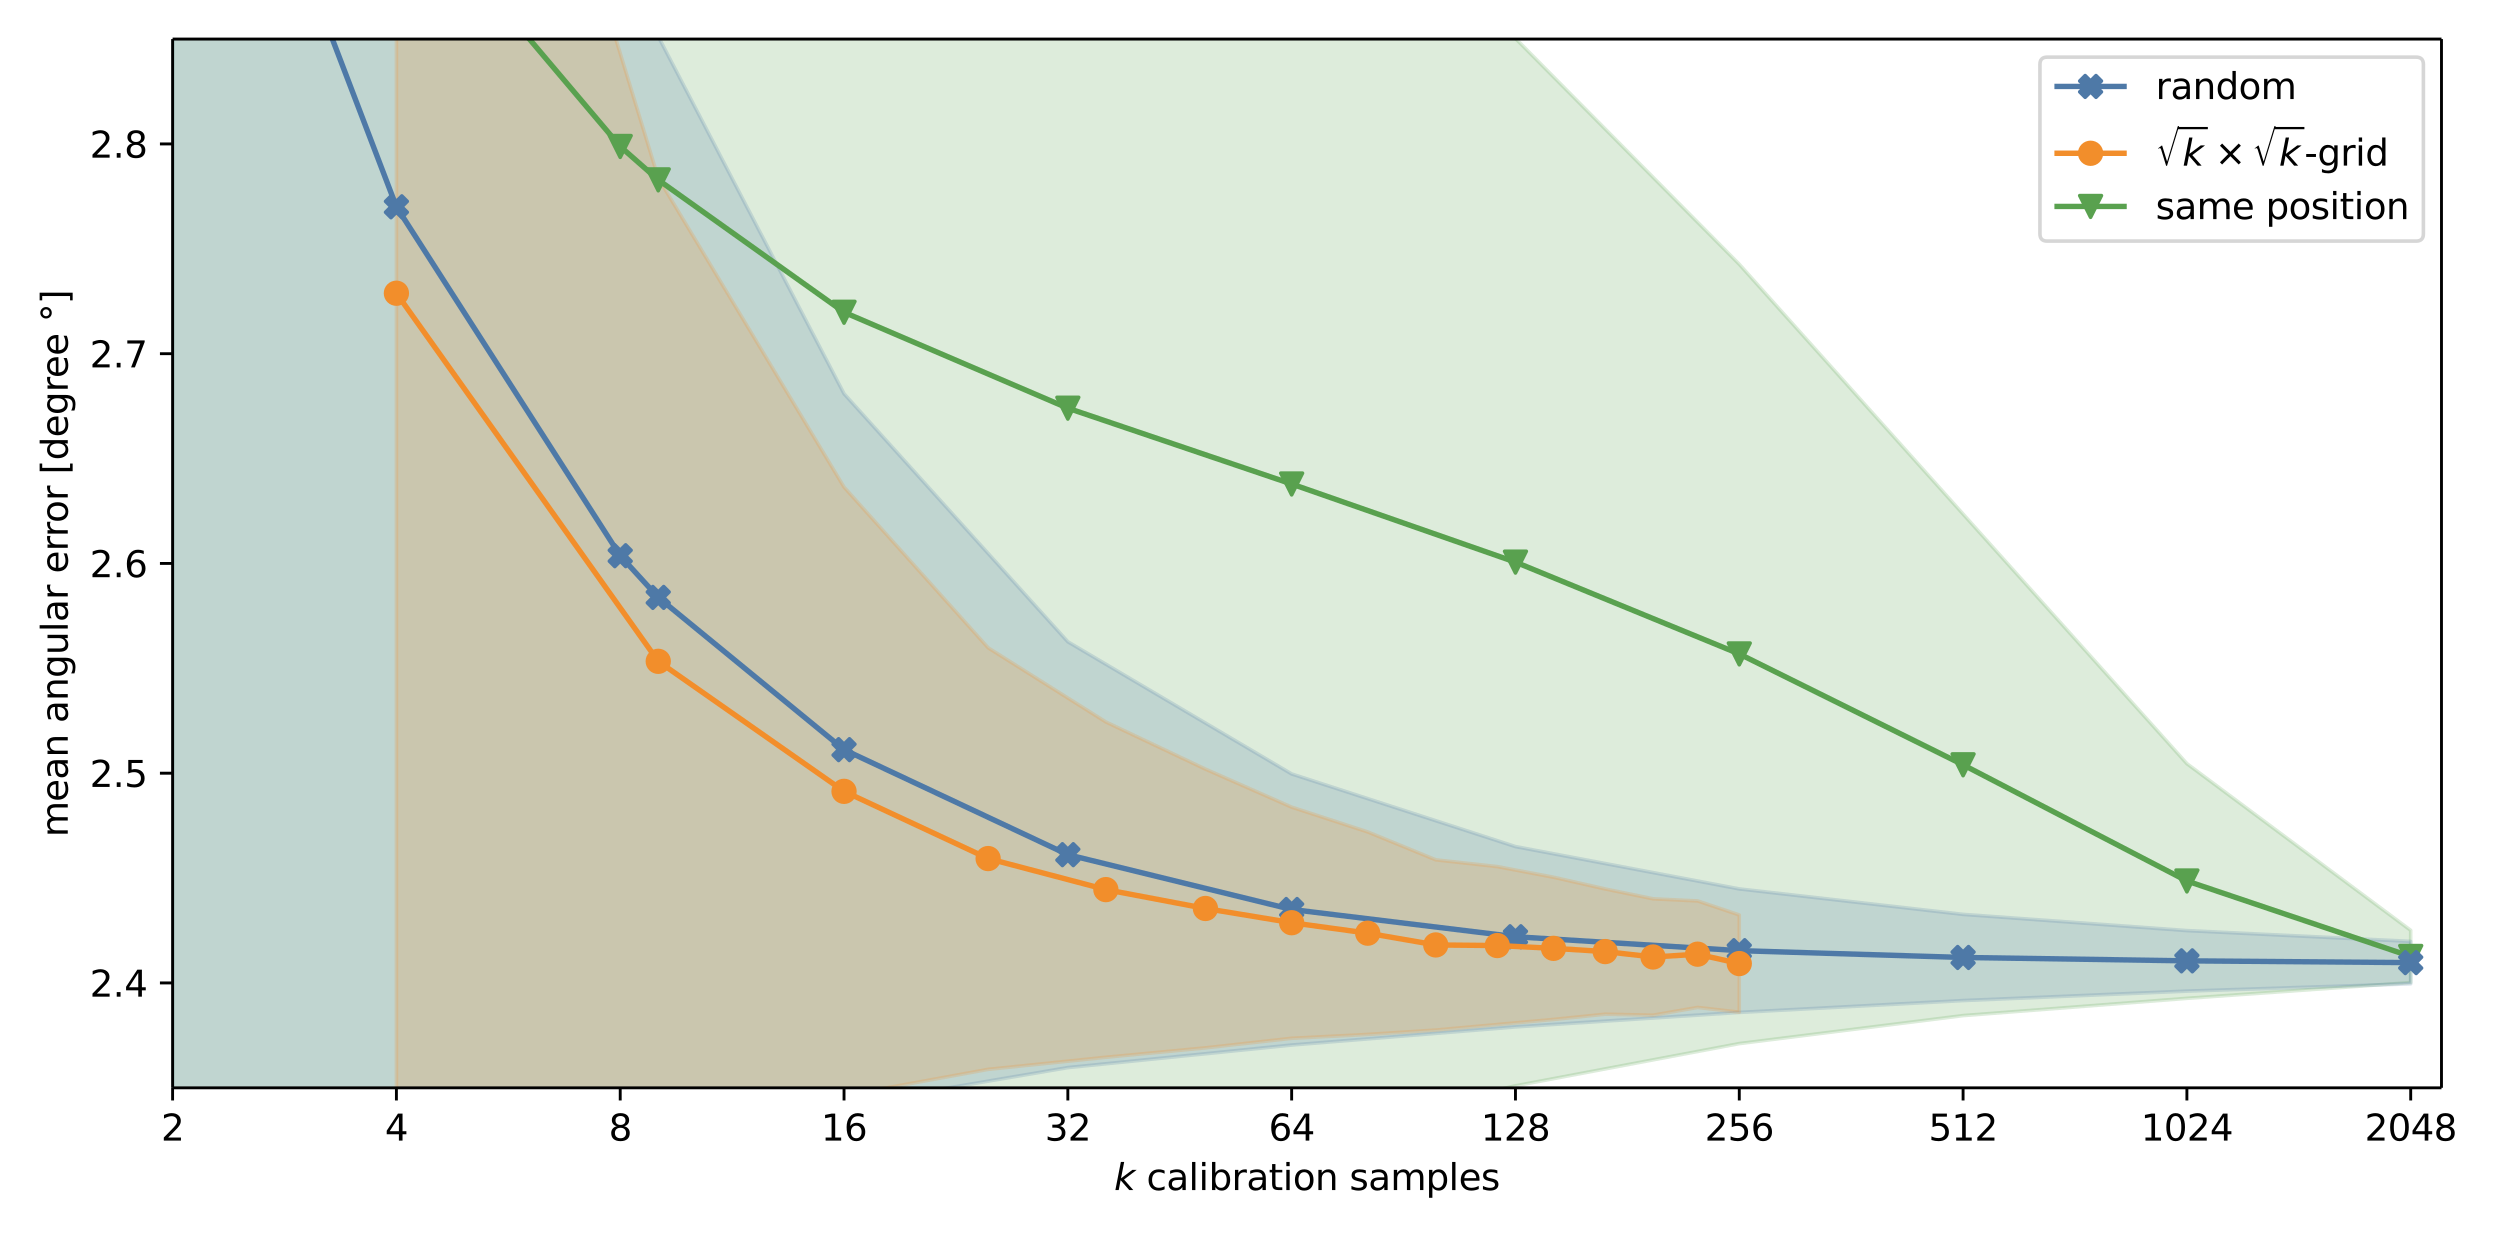 <svg height="500" viewBox="0 0 691.2 345.6" width="1000" xmlns="http://www.w3.org/2000/svg" xmlns:xlink="http://www.w3.org/1999/xlink"><defs><style>*{stroke-linecap:butt;stroke-linejoin:round}</style></defs><g id="figure_1"><path d="M0 345.6h691.2V0H0z" fill="#fff" id="patch_1"/><g id="axes_1"><path d="M47.72 300.76h627.301V10.8H47.72z" fill="#fff" id="patch_2"/><path clip-path="url(#pf3aae1c65c)" d="M47.72-716.476v1116.541l61.879-36.656 61.879-19.067 10.515-.774 51.364-12.072 61.879-7.853 61.879-9.115 61.879-14.324 61.879-11.671 61.879-7.739 61.879-4.772 61.879-4.361v-14.44l-61.879-46.092-61.879-69.005-61.879-69.058-61.879-62.437-61.879-57.523-61.879-51.046-61.879-60.885-51.364-85.276-10.515-19.248-61.879-165.454L47.72-716.476z" fill="#59a14f" fill-opacity=".2" stroke="#59a14f" stroke-opacity=".2" id="PolyCollection_1"/><path clip-path="url(#pf3aae1c65c)" d="M47.72-627.361V417.54l61.879-60.132 61.879-32.742 10.515-4.406 51.364-14.59 61.879-10.501 61.879-6.24 61.879-5.011 61.879-4.006 61.879-3.276 61.879-2.615 61.879-2.01v-11.734l-61.879-2.987-61.879-4.482-61.879-7.039-61.879-11.707-61.879-20.081-61.879-36.547-61.879-68.578-51.364-98.773L171.478-17.376l-61.879-225.683L47.72-627.361z" fill="#4e79a7" fill-opacity=".2" stroke="#4e79a7" stroke-opacity=".2" id="PolyCollection_2"/><path clip-path="url(#pf3aae1c65c)" d="M109.599-188.048v538.243l72.394-33.736 51.364-13.546 39.841-7.26 32.553-3.345 27.523-2.598 23.841-2.644 21.03-1.069 18.812-1.21 17.017-1.534 15.536-1.398 14.291-1.452 13.232.273 12.318-2.14 11.523 1.313v-26.882l-11.523-3.877-12.318-.588-13.232-2.725-14.291-3.237-15.536-2.944-17.017-1.869-18.812-7.713-21.03-6.858-23.841-10.515-27.523-13.032-32.553-20.508-39.841-44.431-51.364-85.444-72.394-237.274z" fill="#f28e2b" fill-opacity=".2" stroke="#f28e2b" stroke-opacity=".2" id="PolyCollection_3"/><g id="matplotlib.axis_1"><g id="xtick_1"><g id="line2d_1"><defs><path d="M0 0v3.5" id="m0b67d9f72f" stroke="#000" stroke-width=".8"/></defs><use x="47.72" xlink:href="#m0b67d9f72f" y="300.76" stroke="#000" stroke-width=".8"/></g><g transform="matrix(.1 0 0 -.1 44.539 315.358)" id="text_1"><defs><path d="M1228 531h2203V0H469v531q359 372 979 998 621 627 780 809 303 340 423 576 121 236 121 464 0 372-261 606-261 235-680 235-297 0-627-103-329-103-704-313v638q381 153 712 231 332 78 607 78 725 0 1156-363 431-362 431-968 0-288-108-546-107-257-392-607-78-91-497-524-418-433-1181-1211z" id="DejaVuSans-32" transform="scale(.016)"/></defs><use xlink:href="#DejaVuSans-32"/></g></g><g id="xtick_2"><use x="109.599" xlink:href="#m0b67d9f72f" y="300.76" stroke="#000" stroke-width=".8" id="line2d_2"/><g transform="matrix(.1 0 0 -.1 106.418 315.358)" id="text_2"><defs><path d="M2419 4116 825 1625h1594v2491zm-166 550h794V1625h666v-525h-666V0h-628v1100H313v609l1940 2957z" id="DejaVuSans-34" transform="scale(.016)"/></defs><use xlink:href="#DejaVuSans-34"/></g></g><g id="xtick_3"><use x="171.478" xlink:href="#m0b67d9f72f" y="300.76" stroke="#000" stroke-width=".8" id="line2d_3"/><g transform="matrix(.1 0 0 -.1 168.297 315.358)" id="text_3"><defs><path d="M2034 2216q-450 0-708-241-257-241-257-662 0-422 257-663 258-241 708-241t709 242q260 243 260 662 0 421-258 662-257 241-711 241zm-631 268q-406 100-633 378-226 279-226 679 0 559 398 884 399 325 1092 325 697 0 1094-325t397-884q0-400-227-679-226-278-629-378 456-106 710-416 255-309 255-755 0-679-414-1042Q2806-91 2034-91q-771 0-1186 362-414 363-414 1042 0 446 256 755 257 310 713 416zm-231 997q0-362 226-565 227-203 636-203 407 0 636 203 230 203 230 565 0 363-230 566-229 203-636 203-409 0-636-203-226-203-226-566z" id="DejaVuSans-38" transform="scale(.016)"/></defs><use xlink:href="#DejaVuSans-38"/></g></g><g id="xtick_4"><use x="233.358" xlink:href="#m0b67d9f72f" y="300.76" stroke="#000" stroke-width=".8" id="line2d_4"/><g transform="matrix(.1 0 0 -.1 226.995 315.358)" id="text_4"><defs><path d="M794 531h1031v3560L703 3866v575l1116 225h631V531h1031V0H794v531z" id="DejaVuSans-31" transform="scale(.016)"/><path d="M2113 2584q-425 0-674-291-248-290-248-796 0-503 248-796 249-292 674-292t673 292q248 293 248 796 0 506-248 796-248 291-673 291zm1253 1979v-575q-238 112-480 171-242 60-480 60-625 0-955-422-329-422-376-1275 184 272 462 417 279 145 613 145 703 0 1111-427 408-426 408-1160 0-719-425-1154Q2819-91 2113-91q-810 0-1238 620-428 621-428 1799 0 1106 525 1764t1409 658q238 0 480-47t505-140z" id="DejaVuSans-36" transform="scale(.016)"/></defs><use xlink:href="#DejaVuSans-31"/><use x="63.623" xlink:href="#DejaVuSans-36"/></g></g><g id="xtick_5"><use x="295.237" xlink:href="#m0b67d9f72f" y="300.76" stroke="#000" stroke-width=".8" id="line2d_5"/><g transform="matrix(.1 0 0 -.1 288.874 315.358)" id="text_5"><defs><path d="M2597 2516q453-97 707-404 255-306 255-756 0-690-475-1069Q2609-91 1734-91q-293 0-604 58T488 141v609q262-153 574-231 313-78 654-78 593 0 904 234t311 681q0 413-289 645-289 233-804 233h-544v519h569q465 0 712 186t247 536q0 359-255 551-254 193-729 193-260 0-557-57-297-56-653-174v562q360 100 674 150t592 50q719 0 1137-327 419-326 419-882 0-388-222-655t-631-370z" id="DejaVuSans-33" transform="scale(.016)"/></defs><use xlink:href="#DejaVuSans-33"/><use x="63.623" xlink:href="#DejaVuSans-32"/></g></g><g id="xtick_6"><use x="357.116" xlink:href="#m0b67d9f72f" y="300.76" stroke="#000" stroke-width=".8" id="line2d_6"/><g transform="matrix(.1 0 0 -.1 350.754 315.358)" id="text_6"><use xlink:href="#DejaVuSans-36"/><use x="63.623" xlink:href="#DejaVuSans-34"/></g></g><g id="xtick_7"><use x="418.995" xlink:href="#m0b67d9f72f" y="300.76" stroke="#000" stroke-width=".8" id="line2d_7"/><g transform="matrix(.1 0 0 -.1 409.452 315.358)" id="text_7"><use xlink:href="#DejaVuSans-31"/><use x="63.623" xlink:href="#DejaVuSans-32"/><use x="127.246" xlink:href="#DejaVuSans-38"/></g></g><g id="xtick_8"><use x="480.875" xlink:href="#m0b67d9f72f" y="300.76" stroke="#000" stroke-width=".8" id="line2d_8"/><g transform="matrix(.1 0 0 -.1 471.331 315.358)" id="text_8"><defs><path d="M691 4666h2478v-532H1269V2991q137 47 274 70 138 23 276 23 781 0 1237-428 457-428 457-1159 0-753-469-1171Q2575-91 1722-91q-294 0-599 50Q819 9 494 109v635q281-153 581-228t634-75q541 0 856 284 316 284 316 772 0 487-316 771-315 285-856 285-253 0-505-56-251-56-513-175v2344z" id="DejaVuSans-35" transform="scale(.016)"/></defs><use xlink:href="#DejaVuSans-32"/><use x="63.623" xlink:href="#DejaVuSans-35"/><use x="127.246" xlink:href="#DejaVuSans-36"/></g></g><g id="xtick_9"><use x="542.754" xlink:href="#m0b67d9f72f" y="300.76" stroke="#000" stroke-width=".8" id="line2d_9"/><g transform="matrix(.1 0 0 -.1 533.21 315.358)" id="text_9"><use xlink:href="#DejaVuSans-35"/><use x="63.623" xlink:href="#DejaVuSans-31"/><use x="127.246" xlink:href="#DejaVuSans-32"/></g></g><g id="xtick_10"><use x="604.633" xlink:href="#m0b67d9f72f" y="300.76" stroke="#000" stroke-width=".8" id="line2d_10"/><g transform="matrix(.1 0 0 -.1 591.908 315.358)" id="text_10"><defs><path d="M2034 4250q-487 0-733-480-245-479-245-1442 0-959 245-1439 246-480 733-480 491 0 736 480 246 480 246 1439 0 963-246 1442-245 480-736 480zm0 500q785 0 1199-621 414-620 414-1801 0-1178-414-1799Q2819-91 2034-91q-784 0-1198 620-414 621-414 1799 0 1181 414 1801 414 621 1198 621z" id="DejaVuSans-30" transform="scale(.016)"/></defs><use xlink:href="#DejaVuSans-31"/><use x="63.623" xlink:href="#DejaVuSans-30"/><use x="127.246" xlink:href="#DejaVuSans-32"/><use x="190.869" xlink:href="#DejaVuSans-34"/></g></g><g id="xtick_11"><use x="666.512" xlink:href="#m0b67d9f72f" y="300.76" stroke="#000" stroke-width=".8" id="line2d_11"/><g transform="matrix(.1 0 0 -.1 653.787 315.358)" id="text_11"><use xlink:href="#DejaVuSans-32"/><use x="63.623" xlink:href="#DejaVuSans-30"/><use x="127.246" xlink:href="#DejaVuSans-34"/><use x="190.869" xlink:href="#DejaVuSans-38"/></g></g><g transform="matrix(.1 0 0 -.1 308.02 329.038)" id="text_12"><defs><path d="M1172 4863h575l-550-2835 1972 1472h747L1716 1825 3322 0h-697L1131 1709 800 0H225l947 4863z" id="DejaVuSans-Oblique-6b" transform="scale(.016)"/><path d="M3122 3366v-538q-244 135-489 202t-495 67q-560 0-870-355-309-354-309-995t309-996q310-354 870-354 250 0 495 67t489 202V134Q2881 22 2623-34q-257-57-548-57-791 0-1257 497-465 497-465 1341 0 856 470 1346 471 491 1290 491 265 0 518-55 253-54 491-163z" id="DejaVuSans-63" transform="scale(.016)"/><path d="M2194 1759q-697 0-966-159t-269-544q0-306 202-486 202-179 548-179 479 0 768 339t289 901v128h-572zm1147 238V0h-575v531q-197-318-491-470T1556-91q-537 0-855 302-317 302-317 808 0 590 395 890 396 300 1180 300h807v57q0 397-261 614t-733 217q-300 0-585-72-284-72-546-216v532q315 122 612 182 297 61 578 61 760 0 1135-394 375-393 375-1193z" id="DejaVuSans-61" transform="scale(.016)"/><path d="M603 4863h575V0H603v4863z" id="DejaVuSans-6c" transform="scale(.016)"/><path d="M603 3500h575V0H603v3500zm0 1363h575v-729H603v729z" id="DejaVuSans-69" transform="scale(.016)"/><path d="M3116 1747q0 634-261 995t-717 361q-457 0-718-361t-261-995q0-634 261-995t718-361q456 0 717 361t261 995zM1159 2969q182 312 458 463 277 152 661 152 638 0 1036-506 399-506 399-1331T3314 415Q2916-91 2278-91q-384 0-661 152-276 152-458 464V0H581v4863h578V2969z" id="DejaVuSans-62" transform="scale(.016)"/><path d="M2631 2963q-97 56-211 82-114 27-251 27-488 0-749-317t-261-911V0H581v3500h578v-544q182 319 472 473 291 155 707 155 59 0 131-8 72-7 159-23l3-590z" id="DejaVuSans-72" transform="scale(.016)"/><path d="M1172 4494v-994h1184v-447H1172V1153q0-428 117-550t477-122h590V0h-590q-666 0-919 248-253 249-253 905v1900H172v447h422v994h578z" id="DejaVuSans-74" transform="scale(.016)"/><path d="M1959 3097q-462 0-731-361t-269-989q0-628 267-989 268-361 733-361 460 0 728 362 269 363 269 988 0 622-269 986-268 364-728 364zm0 487q750 0 1178-488 429-487 429-1349 0-859-429-1349Q2709-91 1959-91q-753 0-1180 489-426 490-426 1349 0 862 426 1349 427 488 1180 488z" id="DejaVuSans-6f" transform="scale(.016)"/><path d="M3513 2113V0h-575v2094q0 497-194 743-194 247-581 247-466 0-735-297-269-296-269-809V0H581v3500h578v-544q207 316 486 472 280 156 646 156 603 0 912-373 310-373 310-1098z" id="DejaVuSans-6e" transform="scale(.016)"/><path d="M2834 3397v-544q-243 125-506 187-262 63-544 63-428 0-642-131t-214-394q0-200 153-314t616-217l197-44q612-131 870-370t258-667q0-488-386-773Q2250-91 1575-91q-281 0-586 55T347 128v594q319-166 628-249 309-82 613-82 406 0 624 139 219 139 219 392 0 234-158 359-157 125-692 241l-200 47q-534 112-772 345-237 233-237 639 0 494 350 762 350 269 994 269 318 0 599-47 282-46 519-140z" id="DejaVuSans-73" transform="scale(.016)"/><path d="M3328 2828q216 388 516 572t706 184q547 0 844-383 297-382 297-1088V0h-578v2094q0 503-179 746-178 244-543 244-447 0-707-297-259-296-259-809V0h-578v2094q0 506-178 748t-550 242q-441 0-701-298-259-298-259-808V0H581v3500h578v-544q197 322 472 475t653 153q382 0 649-194 267-193 395-562z" id="DejaVuSans-6d" transform="scale(.016)"/><path d="M1159 525v-1856H581v4831h578v-531q182 312 458 463 277 152 661 152 638 0 1036-506 399-506 399-1331T3314 415Q2916-91 2278-91q-384 0-661 152-276 152-458 464zm1957 1222q0 634-261 995t-717 361q-457 0-718-361t-261-995q0-634 261-995t718-361q456 0 717 361t261 995z" id="DejaVuSans-70" transform="scale(.016)"/><path d="M3597 1894v-281H953q38-594 358-905t892-311q331 0 642 81t618 244V178Q3153 47 2828-22t-659-69q-838 0-1327 487-489 488-489 1320 0 859 464 1363 464 505 1252 505 706 0 1117-455 411-454 411-1235zm-575 169q-6 471-264 752-258 282-683 282-481 0-770-272t-333-766l2050 4z" id="DejaVuSans-65" transform="scale(.016)"/></defs><use transform="translate(0 .016)" xlink:href="#DejaVuSans-Oblique-6b"/><use transform="translate(57.91 .016)" xlink:href="#DejaVuSans-20"/><use transform="translate(89.697 .016)" xlink:href="#DejaVuSans-63"/><use transform="translate(144.678 .016)" xlink:href="#DejaVuSans-61"/><use transform="translate(205.957 .016)" xlink:href="#DejaVuSans-6c"/><use transform="translate(233.74 .016)" xlink:href="#DejaVuSans-69"/><use transform="translate(261.523 .016)" xlink:href="#DejaVuSans-62"/><use transform="translate(325 .016)" xlink:href="#DejaVuSans-72"/><use transform="translate(366.113 .016)" xlink:href="#DejaVuSans-61"/><use transform="translate(427.393 .016)" xlink:href="#DejaVuSans-74"/><use transform="translate(466.602 .016)" xlink:href="#DejaVuSans-69"/><use transform="translate(494.385 .016)" xlink:href="#DejaVuSans-6f"/><use transform="translate(555.566 .016)" xlink:href="#DejaVuSans-6e"/><use transform="translate(618.945 .016)" xlink:href="#DejaVuSans-20"/><use transform="translate(650.732 .016)" xlink:href="#DejaVuSans-73"/><use transform="translate(702.832 .016)" xlink:href="#DejaVuSans-61"/><use transform="translate(764.111 .016)" xlink:href="#DejaVuSans-6d"/><use transform="translate(861.523 .016)" xlink:href="#DejaVuSans-70"/><use transform="translate(925 .016)" xlink:href="#DejaVuSans-6c"/><use transform="translate(952.783 .016)" xlink:href="#DejaVuSans-65"/><use transform="translate(1014.307 .016)" xlink:href="#DejaVuSans-73"/></g></g><g id="matplotlib.axis_2"><g id="ytick_1"><g id="line2d_34"><defs><path d="M0 0h-3.5" id="m7da3e08337" stroke="#000" stroke-width=".8"/></defs><use x="47.72" xlink:href="#m7da3e08337" y="271.764" stroke="#000" stroke-width=".8"/></g><g transform="matrix(.1 0 0 -.1 24.817 275.563)" id="text_13"><defs><path d="M684 794h660V0H684v794z" id="DejaVuSans-2e" transform="scale(.016)"/></defs><use xlink:href="#DejaVuSans-32"/><use x="63.623" xlink:href="#DejaVuSans-2e"/><use x="95.41" xlink:href="#DejaVuSans-34"/></g></g><g id="ytick_2"><use x="47.72" xlink:href="#m7da3e08337" y="213.772" stroke="#000" stroke-width=".8" id="line2d_35"/><g transform="matrix(.1 0 0 -.1 24.817 217.571)" id="text_14"><use xlink:href="#DejaVuSans-32"/><use x="63.623" xlink:href="#DejaVuSans-2e"/><use x="95.41" xlink:href="#DejaVuSans-35"/></g></g><g id="ytick_3"><use x="47.72" xlink:href="#m7da3e08337" y="155.78" stroke="#000" stroke-width=".8" id="line2d_36"/><g transform="matrix(.1 0 0 -.1 24.817 159.579)" id="text_15"><use xlink:href="#DejaVuSans-32"/><use x="63.623" xlink:href="#DejaVuSans-2e"/><use x="95.41" xlink:href="#DejaVuSans-36"/></g></g><g id="ytick_4"><use x="47.72" xlink:href="#m7da3e08337" y="97.788" stroke="#000" stroke-width=".8" id="line2d_37"/><g transform="matrix(.1 0 0 -.1 24.817 101.587)" id="text_16"><defs><path d="M525 4666h3000v-269L1831 0h-659l1594 4134H525v532z" id="DejaVuSans-37" transform="scale(.016)"/></defs><use xlink:href="#DejaVuSans-32"/><use x="63.623" xlink:href="#DejaVuSans-2e"/><use x="95.41" xlink:href="#DejaVuSans-37"/></g></g><g id="ytick_5"><use x="47.72" xlink:href="#m7da3e08337" y="39.796" stroke="#000" stroke-width=".8" id="line2d_38"/><g transform="matrix(.1 0 0 -.1 24.817 43.595)" id="text_17"><use xlink:href="#DejaVuSans-32"/><use x="63.623" xlink:href="#DejaVuSans-2e"/><use x="95.41" xlink:href="#DejaVuSans-38"/></g></g><g transform="matrix(0 -.1 -.1 0 18.737 231.425)" id="text_18"><defs><path d="M2906 1791q0 625-258 968-257 344-723 344-462 0-720-344-258-343-258-968 0-622 258-966t720-344q466 0 723 344 258 344 258 966zm575-1357q0-893-397-1329-396-436-1215-436-303 0-572 45t-522 139v559q253-137 500-202 247-66 503-66 566 0 847 295t281 892v285q-178-310-456-463T1784 0Q1141 0 747 490 353 981 353 1791q0 812 394 1302 394 491 1037 491 388 0 666-153t456-462v531h575V434z" id="DejaVuSans-67" transform="scale(.016)"/><path d="M544 1381v2119h575V1403q0-497 193-746 194-248 582-248 465 0 735 297 271 297 271 810v1984h575V0h-575v538q-209-319-486-474-276-155-642-155-603 0-916 375-312 375-312 1097zm1447 2203z" id="DejaVuSans-75" transform="scale(.016)"/><path d="M550 4863h1325v-447h-750V-397h750v-447H550v5707z" id="DejaVuSans-5b" transform="scale(.016)"/><path d="M2906 2969v1894h575V0h-575v525q-181-312-458-464-276-152-664-152-634 0-1033 506-398 507-398 1332t398 1331q399 506 1033 506 388 0 664-152 277-151 458-463zM947 1747q0-634 261-995t717-361q456 0 718 361 263 361 263 995t-263 995q-262 361-718 361t-717-361q-261-361-261-995z" id="DejaVuSans-64" transform="scale(.016)"/><path d="M1600 4347q-250 0-422-174-172-173-172-423 0-247 172-417t422-170q250 0 422 170t172 417q0 247-174 422-173 175-420 175zm0 403q200 0 384-77 185-76 319-220 144-140 216-319 72-178 72-384 0-412-289-698t-708-286q-422 0-704 281-281 281-281 703 0 419 287 709 288 291 704 291z" id="DejaVuSans-b0" transform="scale(.016)"/><path d="M1947 4863V-844H622v447h747v4813H622v447h1325z" id="DejaVuSans-5d" transform="scale(.016)"/></defs><use xlink:href="#DejaVuSans-6d"/><use x="97.412" xlink:href="#DejaVuSans-65"/><use x="158.936" xlink:href="#DejaVuSans-61"/><use x="220.215" xlink:href="#DejaVuSans-6e"/><use x="283.594" xlink:href="#DejaVuSans-20"/><use x="315.381" xlink:href="#DejaVuSans-61"/><use x="376.66" xlink:href="#DejaVuSans-6e"/><use x="440.039" xlink:href="#DejaVuSans-67"/><use x="503.516" xlink:href="#DejaVuSans-75"/><use x="566.895" xlink:href="#DejaVuSans-6c"/><use x="594.678" xlink:href="#DejaVuSans-61"/><use x="655.957" xlink:href="#DejaVuSans-72"/><use x="697.07" xlink:href="#DejaVuSans-20"/><use x="728.857" xlink:href="#DejaVuSans-65"/><use x="790.381" xlink:href="#DejaVuSans-72"/><use x="829.744" xlink:href="#DejaVuSans-72"/><use x="868.607" xlink:href="#DejaVuSans-6f"/><use x="929.789" xlink:href="#DejaVuSans-72"/><use x="970.902" xlink:href="#DejaVuSans-20"/><use x="1002.689" xlink:href="#DejaVuSans-5b"/><use x="1041.703" xlink:href="#DejaVuSans-64"/><use x="1105.18" xlink:href="#DejaVuSans-65"/><use x="1166.703" xlink:href="#DejaVuSans-67"/><use x="1230.18" xlink:href="#DejaVuSans-72"/><use x="1269.043" xlink:href="#DejaVuSans-65"/><use x="1330.566" xlink:href="#DejaVuSans-65"/><use x="1392.09" xlink:href="#DejaVuSans-20"/><use x="1423.877" xlink:href="#DejaVuSans-b0"/><use x="1473.877" xlink:href="#DejaVuSans-5d"/></g></g><g id="line2d_39"><path clip-path="url(#pf3aae1c65c)" d="m136.397-1 35.081 41.496 10.515 9.237 51.364 36.602 61.879 26.516 61.879 20.966 61.879 21.599 61.879 25.383 61.879 30.659 61.879 32.116 61.879 20.866" fill="none" stroke="#59a14f" stroke-linecap="square" stroke-width="1.5"/><defs><path d="m0 3 3-6h-6z" id="m30f704a2cc" stroke="#59a14f" stroke-linejoin="miter"/></defs><g clip-path="url(#pf3aae1c65c)" fill="#59a14f" stroke="#59a14f" stroke-linejoin="miter"><use x="136.397" xlink:href="#m30f704a2cc" y="-1"/><use x="171.478" xlink:href="#m30f704a2cc" y="40.496"/><use x="181.993" xlink:href="#m30f704a2cc" y="49.733"/><use x="233.358" xlink:href="#m30f704a2cc" y="86.335"/><use x="295.237" xlink:href="#m30f704a2cc" y="112.851"/><use x="357.116" xlink:href="#m30f704a2cc" y="133.816"/><use x="418.995" xlink:href="#m30f704a2cc" y="155.416"/><use x="480.875" xlink:href="#m30f704a2cc" y="180.799"/><use x="542.754" xlink:href="#m30f704a2cc" y="211.458"/><use x="604.633" xlink:href="#m30f704a2cc" y="243.574"/><use x="666.512" xlink:href="#m30f704a2cc" y="264.44"/></g></g><g id="line2d_40"><path clip-path="url(#pf3aae1c65c)" d="m87.39-1 22.209 58.175 61.879 96.47 10.515 11.526 51.364 42.091 61.879 29.038 61.879 15.154 61.879 7.535 61.879 3.85 61.879 1.881 61.879.934 61.879.489" fill="none" stroke="#4e79a7" stroke-linecap="square" stroke-width="1.5"/><defs><path d="M-1.5 3 0 1.5 1.5 3 3 1.5 1.5 0 3-1.5 1.5-3 0-1.5-1.5-3-3-1.5-1.5 0-3 1.5z" id="m3495ba6f44" stroke="#4e79a7" stroke-linejoin="miter"/></defs><g clip-path="url(#pf3aae1c65c)" fill="#4e79a7" stroke="#4e79a7" stroke-linejoin="miter"><use x="87.39" xlink:href="#m3495ba6f44" y="-1"/><use x="109.599" xlink:href="#m3495ba6f44" y="57.175"/><use x="171.478" xlink:href="#m3495ba6f44" y="153.645"/><use x="181.993" xlink:href="#m3495ba6f44" y="165.171"/><use x="233.358" xlink:href="#m3495ba6f44" y="207.263"/><use x="295.237" xlink:href="#m3495ba6f44" y="236.301"/><use x="357.116" xlink:href="#m3495ba6f44" y="251.455"/><use x="418.995" xlink:href="#m3495ba6f44" y="258.99"/><use x="480.875" xlink:href="#m3495ba6f44" y="262.84"/><use x="542.754" xlink:href="#m3495ba6f44" y="264.721"/><use x="604.633" xlink:href="#m3495ba6f44" y="265.655"/><use x="666.512" xlink:href="#m3495ba6f44" y="266.144"/></g></g><g id="line2d_41"><path clip-path="url(#pf3aae1c65c)" d="m109.599 81.074 72.394 101.769 51.364 35.949 39.841 18.585 32.553 8.582 27.523 5.217 23.841 3.936 21.03 2.895 18.812 3.251 17.017.168 15.536.773 14.291.892 13.232 1.499 12.318-.776 11.523 2.595" fill="none" stroke="#f28e2b" stroke-linecap="square" stroke-width="1.5"/><defs><path d="M0 3c.796 0 1.559-.316 2.121-.879C2.684 1.559 3 .796 3 0c0-.796-.316-1.559-.879-2.121C1.559-2.684.796-3 0-3c-.796 0-1.559.316-2.121.879C-2.684-1.559-3-.796-3 0c0 .796.316 1.559.879 2.121C-1.559 2.684-.796 3 0 3z" id="mca133400e1" stroke="#f28e2b"/></defs><g clip-path="url(#pf3aae1c65c)" fill="#f28e2b" stroke="#f28e2b"><use x="109.599" xlink:href="#mca133400e1" y="81.074"/><use x="181.993" xlink:href="#mca133400e1" y="182.843"/><use x="233.358" xlink:href="#mca133400e1" y="218.792"/><use x="273.199" xlink:href="#mca133400e1" y="237.377"/><use x="305.752" xlink:href="#mca133400e1" y="245.959"/><use x="333.275" xlink:href="#mca133400e1" y="251.176"/><use x="357.116" xlink:href="#mca133400e1" y="255.112"/><use x="378.146" xlink:href="#mca133400e1" y="258.006"/><use x="396.957" xlink:href="#mca133400e1" y="261.258"/><use x="413.975" xlink:href="#mca133400e1" y="261.425"/><use x="429.51" xlink:href="#mca133400e1" y="262.199"/><use x="443.801" xlink:href="#mca133400e1" y="263.091"/><use x="457.033" xlink:href="#mca133400e1" y="264.59"/><use x="469.352" xlink:href="#mca133400e1" y="263.813"/><use x="480.875" xlink:href="#mca133400e1" y="266.408"/></g></g><path d="M47.72 300.76V10.8" fill="none" stroke="#000" stroke-linecap="square" stroke-linejoin="miter" stroke-width=".8" id="patch_3"/><path d="M675.021 300.76V10.8" fill="none" stroke="#000" stroke-linecap="square" stroke-linejoin="miter" stroke-width=".8" id="patch_4"/><path d="M47.72 300.76h627.301" fill="none" stroke="#000" stroke-linecap="square" stroke-linejoin="miter" stroke-width=".8" id="patch_5"/><path d="M47.72 10.8h627.301" fill="none" stroke="#000" stroke-linecap="square" stroke-linejoin="miter" stroke-width=".8" id="patch_6"/><g id="legend_1"><path d="M566.002 66.656h102.019q2 0 2-2V17.8q0-2-2-2H566.002q-2 0-2 2v46.856q0 2 2 2z" fill="#fff" opacity=".8" stroke="#ccc" stroke-linejoin="miter" id="patch_7"/><path d="M568.002 23.898h20" fill="none" stroke="#4e79a7" stroke-linecap="square" stroke-width="1.5" id="line2d_42"/><use x="578.002" xlink:href="#m3495ba6f44" y="23.898" fill="#4e79a7" stroke="#4e79a7" stroke-linejoin="miter" id="line2d_43"/><g transform="matrix(.1 0 0 -.1 596.002 27.398)" id="text_19"><use xlink:href="#DejaVuSans-72"/><use x="41.113" xlink:href="#DejaVuSans-61"/><use x="102.393" xlink:href="#DejaVuSans-6e"/><use x="165.771" xlink:href="#DejaVuSans-64"/><use x="229.248" xlink:href="#DejaVuSans-6f"/><use x="290.43" xlink:href="#DejaVuSans-6d"/></g><path d="M568.002 42.378h20" fill="none" stroke="#f28e2b" stroke-linecap="square" stroke-width="1.5" id="line2d_44"/><use x="578.002" xlink:href="#mca133400e1" y="42.378" fill="#f28e2b" stroke="#f28e2b" id="line2d_45"/><g transform="matrix(.1 0 0 -.1 596.002 45.878)" id="text_20"><defs><path d="M6970 9933 3373-1888h-269L1626 2918q-71 231-161 333-89 103-236 103-218 0-435-173l-77 128 1049 806h160L3379-602h26L6605 9933h365z" id="STIXSizeOneSym-Regular-221a" transform="scale(.016)"/><path d="M4488 3438 3059 2003 4488 575l-372-378-1435 1434L1247 197 878 575l1425 1428L878 3438l369 378 1434-1435 1435 1435 372-378z" id="DejaVuSans-d7" transform="scale(.016)"/><path d="M313 2009h1684v-512H313v512z" id="DejaVuSans-2d" transform="scale(.016)"/></defs><use transform="matrix(.581 0 0 .581 0 17.984)" xlink:href="#STIXSizeOneSym-Regular-221a"/><use transform="translate(73.806 .766)" xlink:href="#DejaVuSans-Oblique-6b"/><use transform="translate(163.699 .875)" xlink:href="#DejaVuSans-d7"/><use transform="matrix(.581 0 0 .581 266.97 17.984)" xlink:href="#STIXSizeOneSym-Regular-221a"/><use transform="translate(340.776 .766)" xlink:href="#DejaVuSans-Oblique-6b"/><use transform="translate(411.186 .875)" xlink:href="#DejaVuSans-2d"/><use transform="translate(447.27 .875)" xlink:href="#DejaVuSans-67"/><use transform="translate(510.747 .875)" xlink:href="#DejaVuSans-72"/><use transform="translate(551.86 .875)" xlink:href="#DejaVuSans-69"/><use transform="translate(579.643 .875)" xlink:href="#DejaVuSans-64"/><path d="M61.306 101.5v6.25h82.91v-6.25H61.306zM328.276 101.5v6.25h82.91v-6.25h-82.91z"/></g><path d="M568.002 57.077h20" fill="none" stroke="#59a14f" stroke-linecap="square" stroke-width="1.5" id="line2d_46"/><use x="578.002" xlink:href="#m30f704a2cc" y="57.077" fill="#59a14f" stroke="#59a14f" stroke-linejoin="miter" id="line2d_47"/><g transform="matrix(.1 0 0 -.1 596.002 60.577)" id="text_21"><use xlink:href="#DejaVuSans-73"/><use x="52.1" xlink:href="#DejaVuSans-61"/><use x="113.379" xlink:href="#DejaVuSans-6d"/><use x="210.791" xlink:href="#DejaVuSans-65"/><use x="272.314" xlink:href="#DejaVuSans-20"/><use x="304.102" xlink:href="#DejaVuSans-70"/><use x="367.578" xlink:href="#DejaVuSans-6f"/><use x="428.76" xlink:href="#DejaVuSans-73"/><use x="480.859" xlink:href="#DejaVuSans-69"/><use x="508.643" xlink:href="#DejaVuSans-74"/><use x="547.852" xlink:href="#DejaVuSans-69"/><use x="575.635" xlink:href="#DejaVuSans-6f"/><use x="636.816" xlink:href="#DejaVuSans-6e"/></g></g></g></g><defs><clipPath id="pf3aae1c65c"><path d="M47.72 10.8h627.301v289.96H47.72z"/></clipPath></defs></svg>
